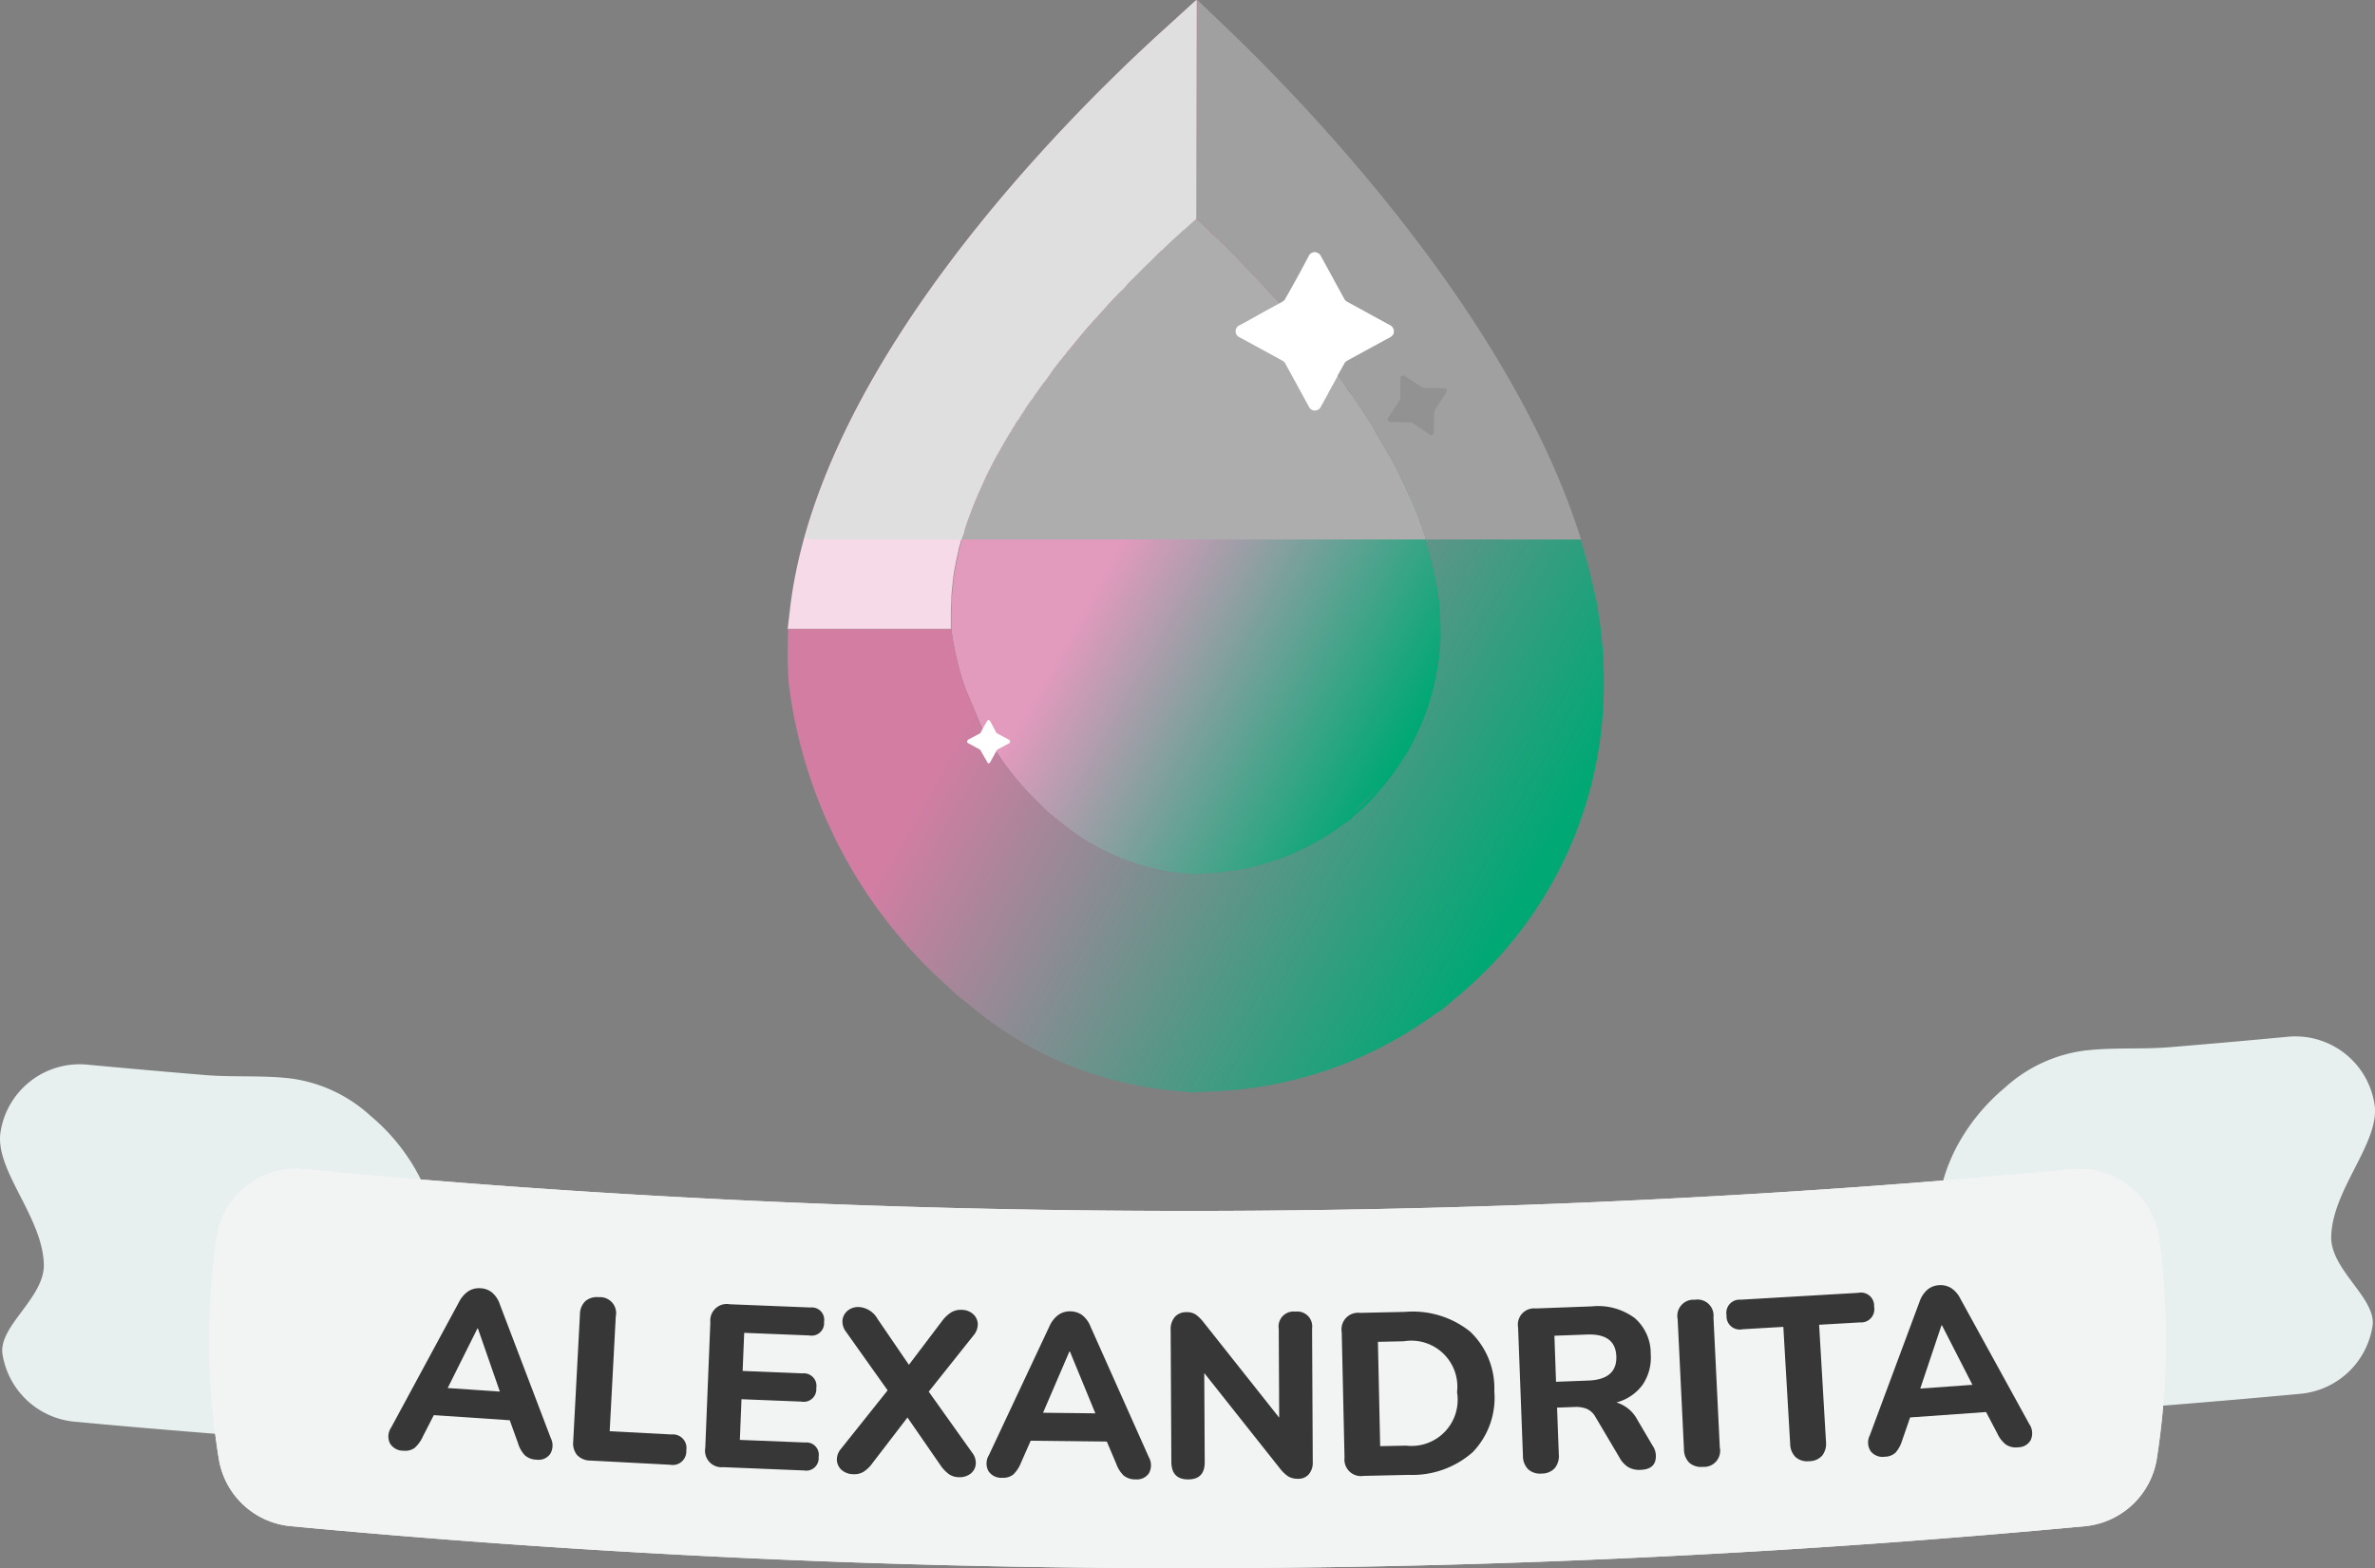 <svg xmlns="http://www.w3.org/2000/svg" xmlns:xlink="http://www.w3.org/1999/xlink" width="84.412" height="55.753" viewBox="0 0 84.412 55.753">
  <rect x="0" y="0" width="84.412" height="55.753" fill="#808080" stroke="none"/>
  <defs>
    <linearGradient id="linear-gradient" x1="0.157" y1="0.251" x2="0.933" y2="0.83" gradientUnits="objectBoundingBox">
      <stop offset="0.307" stop-color="#e29abd"/>
      <stop offset="0.98" stop-color="#00a874"/>
    </linearGradient>
    <linearGradient id="linear-gradient-2" x1="-0.07" y1="0.055" x2="1.07" y2="0.945" gradientUnits="objectBoundingBox">
      <stop offset="0.307" stop-color="#d9abbe"/>
      <stop offset="0.98" stop-color="#00a874"/>
    </linearGradient>
    <linearGradient id="linear-gradient-3" x1="0.123" y1="0.282" x2="0.895" y2="0.859" gradientUnits="objectBoundingBox">
      <stop offset="0.307" stop-color="#d47da3"/>
      <stop offset="0.98" stop-color="#00a874"/>
    </linearGradient>
    <linearGradient id="linear-gradient-4" x1="112.664" y1="-296.535" x2="112.664" y2="-296.535" gradientUnits="objectBoundingBox">
      <stop offset="0.307" stop-color="#ababab"/>
      <stop offset="0.98" stop-color="#aeaeae"/>
    </linearGradient>
    <linearGradient id="linear-gradient-5" x1="353.13" y1="-1035.616" x2="353.159" y2="-1035.627" gradientUnits="objectBoundingBox">
      <stop offset="0.307" stop-color="#b4b4b4"/>
      <stop offset="0.98" stop-color="#aeaeae"/>
    </linearGradient>
    <linearGradient id="linear-gradient-6" x1="135.792" y1="-170.414" x2="135.792" y2="-170.414" gradientUnits="objectBoundingBox">
      <stop offset="0.307" stop-color="#929292"/>
      <stop offset="0.98" stop-color="#aeaeae"/>
    </linearGradient>
    <linearGradient id="linear-gradient-7" x1="877.563" y1="-1552.355" x2="877.564" y2="-1552.355" xlink:href="#linear-gradient-6"/>
  </defs>
  <g id="Grupo_1826" data-name="Grupo 1826" transform="translate(-55 -191)">
    <g id="Grupo_1544" data-name="Grupo 1544" transform="translate(-7211 3689.096)">
      <g id="Grupo_1540" data-name="Grupo 1540" transform="translate(7211 -3688)">
        <g id="Grupo_1381" data-name="Grupo 1381" transform="translate(55 226.751)">
          <g id="Caminho_260" data-name="Caminho 260" transform="translate(0 0.992)">
            <path id="Caminho_2210" data-name="Caminho 2210" d="M-3327.14-3120.954v6.708q-2.355-.129-4.645-.289-2.633-.183-5.189-.4c-1.051-.087-2.088-.18-3.118-.276a2.862,2.862,0,0,1-2.558-2.392c-.163-1.005,1.51-2.011,1.468-3.216-.055-1.685-1.735-3.325-1.542-4.671a2.845,2.845,0,0,1,3.094-2.414q2.054.193,4.162.368c1.025.087,2.058,0,3.079.125a5.2,5.2,0,0,1,2.82,1.328,7.057,7.057,0,0,1,1.72,2.129,6.37,6.37,0,0,1,.368.867A6.522,6.522,0,0,1-3327.14-3120.954Z" transform="translate(3342.74 3127.916)" fill="#e8efef"/>
          </g>
          <g id="Caminho_260-2" data-name="Caminho 260" transform="translate(68.813 0)">
            <path id="Caminho_2211" data-name="Caminho 2211" d="M-3286.327-3121.767v6.708q2.354-.128,4.645-.289,2.635-.182,5.189-.4c1.051-.087,2.088-.18,3.119-.276a2.859,2.859,0,0,0,2.556-2.392c.164-1.005-1.51-2.01-1.466-3.216.053-1.684,1.735-3.326,1.541-4.67a2.845,2.845,0,0,0-3.093-2.414q-2.054.194-4.162.368c-1.025.087-2.058,0-3.079.126a5.2,5.2,0,0,0-2.82,1.328,7.048,7.048,0,0,0-1.72,2.129,6.447,6.447,0,0,0-.368.867A6.516,6.516,0,0,0-3286.327-3121.767Z" transform="translate(3286.327 3128.729)" fill="#e8efef"/>
          </g>
          <g id="Caminho_260-3" data-name="Caminho 260" transform="translate(7.438 4.706)">
            <path id="Caminho_261" data-name="Caminho 261" d="M-3267.42-3114.583a2.864,2.864,0,0,1-2.568,2.419c-9.622.9-20.146,1.479-31.451,1.492-11.635.015-22.446-.568-32.305-1.494a2.861,2.861,0,0,1-2.559-2.391,26.2,26.2,0,0,1-.324-3.324,26.126,26.126,0,0,1,.251-4.562,2.848,2.848,0,0,1,3.1-2.415c9.664.915,20.264,1.492,31.671,1.484,11.213-.008,21.64-.581,31.165-1.482a2.861,2.861,0,0,1,3.1,2.485,27.588,27.588,0,0,1,.228,4.479A27.46,27.46,0,0,1-3267.42-3114.583Z" transform="translate(3336.642 3124.872)" fill="#f5f2f7"/>
          </g>
          <g id="Caminho_260-4" data-name="Caminho 260" transform="translate(7.438 4.706)">
            <path id="Caminho_261-2" data-name="Caminho 261" d="M-3267.42-3114.583a2.864,2.864,0,0,1-2.568,2.419c-9.622.9-20.146,1.479-31.451,1.492-11.635.015-22.446-.568-32.305-1.494a2.861,2.861,0,0,1-2.559-2.391,26.2,26.2,0,0,1-.324-3.324,26.126,26.126,0,0,1,.251-4.562,2.848,2.848,0,0,1,3.1-2.415c9.664.915,20.264,1.492,31.671,1.484,11.213-.008,21.64-.581,31.165-1.482a2.861,2.861,0,0,1,3.1,2.485,27.588,27.588,0,0,1,.228,4.479A27.46,27.46,0,0,1-3267.42-3114.583Z" transform="translate(3336.642 3124.872)" fill="#f2f4f4"/>
          </g>
          <g id="Grupo_1380" data-name="Grupo 1380" transform="translate(13.802 8.84)">
            <g id="Grupo_1379" data-name="Grupo 1379">
              <path id="Caminho_2212" data-name="Caminho 2212" d="M-3330.892-3115.615a.543.543,0,0,1-.477-.263.565.565,0,0,1,.047-.565l2.411-4.461a1.013,1.013,0,0,1,.339-.386.708.708,0,0,1,.428-.1.7.7,0,0,1,.409.155.939.939,0,0,1,.277.427l1.807,4.746a.579.579,0,0,1-.027.572.507.507,0,0,1-.478.194.635.635,0,0,1-.422-.161,1.086,1.086,0,0,1-.239-.428l-.292-.812-2.7-.182-.391.765a1.193,1.193,0,0,1-.29.4A.573.573,0,0,1-3330.892-3115.615Zm2.635-4.348-1.058,2.121,1.854.126-.781-2.246Z" transform="translate(3331.425 3121.503)" fill="#373737"/>
              <path id="Caminho_2213" data-name="Caminho 2213" d="M-3325.423-3115.321a.653.653,0,0,1-.476-.194.66.66,0,0,1-.139-.489l.239-4.51a.66.66,0,0,1,.19-.472.635.635,0,0,1,.484-.143.567.567,0,0,1,.6.682l-.217,4.083,2.2.115a.482.482,0,0,1,.523.563.485.485,0,0,1-.579.514Z" transform="translate(3332.609 3121.56)" fill="#373737"/>
              <path id="Caminho_2214" data-name="Caminho 2214" d="M-3321.55-3115.131a.588.588,0,0,1-.639-.691l.18-4.463a.588.588,0,0,1,.692-.638l2.869.115a.439.439,0,0,1,.48.514.442.442,0,0,1-.521.48l-2.317-.093-.055,1.355,2.128.087a.446.446,0,0,1,.489.521.447.447,0,0,1-.529.482l-2.129-.085-.058,1.446,2.318.093a.44.44,0,0,1,.482.513.444.444,0,0,1-.522.481Z" transform="translate(3333.454 3121.605)" fill="#373737"/>
              <path id="Caminho_2215" data-name="Caminho 2215" d="M-3317.776-3114.9a.624.624,0,0,1-.4-.142.5.5,0,0,1-.177-.342.588.588,0,0,1,.144-.416l1.659-2.08-1.476-2.078a.6.6,0,0,1-.128-.427.52.52,0,0,1,.189-.333.593.593,0,0,1,.407-.124.827.827,0,0,1,.654.428l1.11,1.626,1.185-1.566a1.24,1.24,0,0,1,.321-.3.662.662,0,0,1,.365-.089.616.616,0,0,1,.4.142.5.5,0,0,1,.177.342.607.607,0,0,1-.151.425l-1.592,2,1.539,2.163a.592.592,0,0,1,.132.425.482.482,0,0,1-.189.332.636.636,0,0,1-.419.121.632.632,0,0,1-.347-.108,1.313,1.313,0,0,1-.307-.328l-1.165-1.686-1.244,1.622a1.158,1.158,0,0,1-.321.311A.642.642,0,0,1-3317.776-3114.9Z" transform="translate(3334.296 3121.623)" fill="#373737"/>
              <path id="Caminho_2216" data-name="Caminho 2216" d="M-3313.434-3114.8a.542.542,0,0,1-.492-.237.57.57,0,0,1,.015-.567l2.156-4.59a1,1,0,0,1,.318-.4.71.71,0,0,1,.421-.123.719.719,0,0,1,.418.132.965.965,0,0,1,.3.411l2.07,4.638a.582.582,0,0,1,.006.573.511.511,0,0,1-.468.22.647.647,0,0,1-.431-.137,1.08,1.08,0,0,1-.262-.415l-.337-.793-2.705-.03-.346.786a1.2,1.2,0,0,1-.268.412A.569.569,0,0,1-3313.434-3114.8Zm2.385-4.49-.937,2.178,1.859.021-.905-2.2Z" transform="translate(3335.256 3121.651)" fill="#373737"/>
              <path id="Caminho_2217" data-name="Caminho 2217" d="M-3308.006-3114.743c-.394,0-.593-.2-.6-.612l-.024-4.689a.676.676,0,0,1,.15-.478.534.534,0,0,1,.406-.167.583.583,0,0,1,.338.086,1.445,1.445,0,0,1,.281.281l2.682,3.384-.016-3.158a.531.531,0,0,1,.59-.612.53.53,0,0,1,.595.6l.024,4.746a.632.632,0,0,1-.138.433.475.475,0,0,1-.377.163.668.668,0,0,1-.367-.089,1.381,1.381,0,0,1-.292-.286l-2.682-3.383.016,3.158Q-3307.414-3114.744-3308.006-3114.743Z" transform="translate(3336.436 3121.652)" fill="#373737"/>
              <path id="Caminho_2218" data-name="Caminho 2218" d="M-3302.865-3114.87a.589.589,0,0,1-.681-.651l-.1-4.464a.589.589,0,0,1,.652-.681l1.6-.035a3.26,3.26,0,0,1,2.311.7,2.777,2.777,0,0,1,.861,2.125,2.786,2.786,0,0,1-.769,2.164,3.244,3.244,0,0,1-2.278.806Zm.586-1.057.922-.019a1.64,1.64,0,0,0,1.81-1.9,1.636,1.636,0,0,0-1.891-1.81l-.921.02Z" transform="translate(3337.531 3121.654)" fill="#373737"/>
              <path id="Caminho_2219" data-name="Caminho 2219" d="M-3297.668-3114.918a.626.626,0,0,1-.483-.155.673.673,0,0,1-.183-.479l-.172-4.561a.576.576,0,0,1,.626-.675l2-.074a2.176,2.176,0,0,1,1.514.412,1.66,1.66,0,0,1,.574,1.287,1.717,1.717,0,0,1-.292,1.093,1.673,1.673,0,0,1-.928.624,1.244,1.244,0,0,1,.739.606l.545.926a.655.655,0,0,1,.088.577q-.1.272-.509.287a.784.784,0,0,1-.448-.1.916.916,0,0,1-.309-.343l-.844-1.426a.669.669,0,0,0-.316-.3,1.035,1.035,0,0,0-.431-.066l-.624.023.062,1.66a.678.678,0,0,1-.143.49A.614.614,0,0,1-3297.668-3114.918Zm.51-3.263,1.143-.043q1.029-.038,1-.86t-1.057-.776l-1.143.042Z" transform="translate(3338.66 3121.619)" fill="#373737"/>
              <path id="Caminho_2220" data-name="Caminho 2220" d="M-3292.961-3115.113a.632.632,0,0,1-.485-.15.677.677,0,0,1-.187-.477l-.224-4.625a.574.574,0,0,1,.608-.689.571.571,0,0,1,.665.627l.225,4.625A.572.572,0,0,1-3292.961-3115.113Z" transform="translate(3339.682 3121.576)" fill="#373737"/>
              <path id="Caminho_2221" data-name="Caminho 2221" d="M-3289.492-3115.271a.633.633,0,0,1-.486-.144.676.676,0,0,1-.193-.476l-.243-4.155-1.453.085a.469.469,0,0,1-.565-.494.469.469,0,0,1,.5-.557l4.181-.244a.468.468,0,0,1,.563.494.469.469,0,0,1-.5.557l-1.454.084.244,4.155a.69.69,0,0,1-.133.494A.612.612,0,0,1-3289.492-3115.271Z" transform="translate(3339.995 3121.532)" fill="#373737"/>
              <path id="Caminho_2222" data-name="Caminho 2222" d="M-3287.707-3115.381a.541.541,0,0,1-.509-.194.562.562,0,0,1-.031-.567l1.768-4.752a1,1,0,0,1,.283-.428.7.7,0,0,1,.409-.157.715.715,0,0,1,.427.1.953.953,0,0,1,.333.384l2.447,4.452a.578.578,0,0,1,.052.569.509.509,0,0,1-.447.258.641.641,0,0,1-.44-.1,1.074,1.074,0,0,1-.3-.391l-.4-.762-2.7.192-.281.813a1.182,1.182,0,0,1-.232.433A.556.556,0,0,1-3287.707-3115.381Zm2.007-4.671-.754,2.248,1.854-.133-1.083-2.116Z" transform="translate(3340.902 3121.483)" fill="#373737"/>
            </g>
          </g>
        </g>
      </g>
    </g>
    <g id="Grupo_1825" data-name="Grupo 1825" transform="translate(357.012 -743)">
      <g id="Grupo_1824" data-name="Grupo 1824" transform="translate(3048.633 4099.933)">
        <path id="Caminho_1802" data-name="Caminho 1802" d="M-3299.237-3152.034v.01a.108.108,0,0,1-.02.052l-.414.621a.078.078,0,0,0-.011.052l-.01.735a.1.1,0,0,1-.1.1.1.1,0,0,1-.052-.021l-.6-.393v-.01l-.02-.011a.079.079,0,0,0-.052-.01l-.7-.02h-.03c-.052,0-.1-.042-.094-.094v-.01a.067.067,0,0,1,.01-.042l.011-.02.393-.59.01-.01a.168.168,0,0,0,.021-.052l.01-.745a.093.093,0,0,1,.093-.093.078.078,0,0,1,.052.01l.621.414c.021.01.031.02.052.02l.745.011a.093.093,0,0,1,.093.092Z" fill="#fff"/>
        <g id="Grupo_1377" data-name="Grupo 1377">
          <path id="Caminho_2209" data-name="Caminho 2209" d="M-3299.464-3144.294c0-.052-.011-.093-.011-.145-.01-.083-.021-.165-.031-.238s-.02-.135-.031-.207c-.019-.156-.051-.32-.083-.476a13.334,13.334,0,0,0-1-3.032c-.072-.176-.165-.352-.248-.528-.176-.372-.362-.724-.569-1.076-.1-.176-.206-.362-.32-.548-.134-.229-.269-.446-.4-.652l-.112-.173c-.267-.4-.547-.794-.845-1.2v-.016l-.006-.008.238-.425a.209.209,0,0,1,.093-.093l.052-.031.569-.311.932-.507a.379.379,0,0,0,.092-.093.247.247,0,0,0-.092-.31l-1.553-.849a.2.2,0,0,1-.093-.093l-.849-1.552a.239.239,0,0,0-.093-.083.23.23,0,0,0-.31.083l-.32.6-.332.6-.2.352a.2.2,0,0,1-.093.093l-.112.063,0,0h-.01c-.077-.093-.156-.182-.236-.269-.04-.042-.081-.086-.122-.127a2.038,2.038,0,0,0-.2-.228l-.455-.486c-.2-.2-.384-.393-.57-.59l-.256-.256c-.248-.248-.476-.455-.652-.631l-.228-.207-.206-.2v-.01l-.446.392c-.435.394-1.076.984-1.811,1.739a3.906,3.906,0,0,0-.279.3,3.612,3.612,0,0,0-.29.29c-.2.207-.393.424-.59.64l-.466.528c-.362.424-.734.879-1.1,1.343a4.009,4.009,0,0,0-.256.352,2.184,2.184,0,0,0-.134.186,2.631,2.631,0,0,0-.166.218c-.1.134-.2.269-.29.414a3.943,3.943,0,0,0-.289.424c-.073.1-.135.207-.2.311a.425.425,0,0,0-.082.114l-.032.064c-.02.01-.02.03-.03.051a2.447,2.447,0,0,0-.135.217.659.659,0,0,0-.073.1c-.144.248-.29.507-.424.756a1.622,1.622,0,0,0-.1.176c-.113.227-.237.448-.331.672-.01.01-.01.021-.02.042-.021.051-.052.1-.073.155-.227.5-.413.983-.576,1.459-.01.021-.01.041-.02.064a.827.827,0,0,0-.042.155l-.031.094a2.564,2.564,0,0,0-.083.289,2.091,2.091,0,0,0-.072.269c0,.021-.01.042-.01.064-.032.135-.064.256-.084.384a6.1,6.1,0,0,0-.1.611c0,.031-.011.064-.011.093v.052a3.349,3.349,0,0,0-.04.548c0,.064-.011.124-.011.186s-.011.135-.011.2v.64a11.1,11.1,0,0,0,.448,1.96c.117.32.327.782.5,1.211a4.161,4.161,0,0,0,.176.384l-.083.155a.022.022,0,0,1-.02.021l-.414.217-.01.011c-.011.01-.022.021-.022.031l0,.008a.056.056,0,0,0,.026.075l.124.064.3.165c.01.011.02.021.02.031l.238.414c0,.01.011.021.021.031a.064.064,0,0,0,.083-.031l.217-.393a10.18,10.18,0,0,0,1.48,1.8l.331.331.631.506a7.866,7.866,0,0,0,1.843,1.088l.217.094h.01a3.993,3.993,0,0,0,.384.134,4.459,4.459,0,0,0,.539.156,5.5,5.5,0,0,0,1.1.2,1.173,1.173,0,0,0,.2.02l.373.042v-.02l.362-.022a1.991,1.991,0,0,0,.256-.01,4.831,4.831,0,0,0,.549-.064,5.318,5.318,0,0,0,.589-.093,10.335,10.335,0,0,0,1.108-.31,8.256,8.256,0,0,0,1.107-.477c.145-.072.28-.144.414-.227a7.289,7.289,0,0,0,.818-.539l.331-.227-.011-.021.042-.041a5.659,5.659,0,0,0,.59-.528,3.993,3.993,0,0,0,.351-.393,9.815,9.815,0,0,0,1.024-1.418,8.633,8.633,0,0,0,.87-2.122c.039-.144.072-.279.1-.424s.062-.32.093-.476a7.691,7.691,0,0,0,.1-1.314v-.064c0-.166-.01-.331-.02-.5Zm-10.356,9.048a7.659,7.659,0,0,0,1.1.2A5.443,5.443,0,0,1-3309.82-3135.246Zm7.823-2.318a6.019,6.019,0,0,1-.59.528l.31-.28h0a8.883,8.883,0,0,0,.63-.641A4.236,4.236,0,0,1-3302-3137.564Zm2.443-4.833a9.19,9.19,0,0,0,.092-1.315h.011A7.932,7.932,0,0,1-3299.554-3142.4Zm.092-1.377-.01-.5c.01.165.021.331.021.5Z" fill="url(#linear-gradient)"/>
        </g>
        <g id="Grupo_997" data-name="Grupo 997">
          <path id="Caminho_1793" data-name="Caminho 1793" d="M-3308.128-3165.933l-.011,7.771-.448.394c-.434.393-1.076.983-1.811,1.738-.1.095-.191.2-.279.3s-.2.189-.289.29c-.2.208-.394.425-.59.64l-.466.528c-.362.424-.735.879-1.1,1.344a3.867,3.867,0,0,0-.256.352,1.974,1.974,0,0,0-.134.186,2.439,2.439,0,0,0-.166.218c-.1.134-.2.268-.29.414a3.735,3.735,0,0,0-.29.424c-.072.1-.134.207-.2.31a.433.433,0,0,0-.083.114l-.031.064c-.021.01-.021.031-.031.052a2.252,2.252,0,0,0-.135.217.674.674,0,0,0-.072.1c-.145.248-.29.506-.425.755a1.717,1.717,0,0,0-.1.176c-.113.227-.238.448-.331.673-.01.01-.01.02-.021.041-.021.052-.051.1-.072.155a15.332,15.332,0,0,0-.576,1.459c-.011.021-.011.042-.021.064a.773.773,0,0,0-.041.156l-.032.093a2.456,2.456,0,0,0-.082.289,1.933,1.933,0,0,0-.073.27c0,.02-.01.041-.01.064-.031.134-.064.256-.083.384a5.688,5.688,0,0,0-.1.611c0,.031-.011.064-.011.093v.052a3.237,3.237,0,0,0-.041.548c0,.064-.01.124-.01.186s-.011.135-.011.2v.639h-5.8l.083-.713c1.014-8.639,9.675-17.335,13.36-20.669Z" fill="#f7dae8"/>
        </g>
        <path id="Caminho_1795" data-name="Caminho 1795" d="M-3305.549-3155.552c.124.124.238.256.351.393h.011C-3305.3-3155.294-3305.425-3155.428-3305.549-3155.552Zm2.431,2.949v.021c.342.465.662.92.963,1.376q-.467-.729-.963-1.4Z" fill="url(#linear-gradient-2)"/>
        <path id="Caminho_1796" data-name="Caminho 1796" d="M-3293.783-3143.8l-.082-.548h.01l-.176-.786c-1.884-8.373-9.708-16.61-12.99-19.756l-1.088-1.045-.01,7.772v.01l.206.2.228.207c.176.176.4.384.652.631l.256.256c.186.2.373.394.57.59l.455.486a2.04,2.04,0,0,1,.2.228c.124.124.248.256.362.393l.114-.064a.2.2,0,0,0,.093-.093l.2-.352.332-.6.32-.6a.23.23,0,0,1,.31-.083.242.242,0,0,1,.093.083l.849,1.552a.2.2,0,0,0,.093.093l1.553.849a.248.248,0,0,1,.092.31.4.4,0,0,1-.092.094l-.932.506-.569.311-.052.031a.209.209,0,0,0-.093.093l-.238.425q.5.667.963,1.4c.134.206.269.423.4.652.114.186.218.372.32.548.207.352.393.7.569,1.076.083.176.176.352.248.528a13.346,13.346,0,0,1,1,3.032c.031.156.064.32.083.476.01.073.021.135.031.208s.021.154.031.237c0,.052.011.093.011.145l.01.176c.01.166.02.331.02.5v.064a7.714,7.714,0,0,1-.1,1.314c-.031.156-.064.32-.093.476s-.064.28-.1.424a8.665,8.665,0,0,1-.87,2.122,9.751,9.751,0,0,1-1.024,1.418,4.086,4.086,0,0,1-.351.393,5.648,5.648,0,0,1-.59.528l-.042.041.011.021-.331.227a7.231,7.231,0,0,1-.818.539c-.134.083-.269.155-.414.227a8.15,8.15,0,0,1-1.107.477,10.319,10.319,0,0,1-1.108.31,5.314,5.314,0,0,1-.589.093,4.836,4.836,0,0,1-.549.064,2.192,2.192,0,0,1-.256.011l-.362.021v.02l-.373-.041a1.287,1.287,0,0,1-.2-.021,5.537,5.537,0,0,1-1.1-.2,4.6,4.6,0,0,1-.538-.156,4.062,4.062,0,0,1-.384-.134h-.01l-.217-.094a7.861,7.861,0,0,1-1.843-1.088l-.631-.506-.331-.331a10.187,10.187,0,0,1-1.48-1.8l-.217.393a.064.064,0,0,1-.083.031c-.011-.01-.021-.021-.021-.031l-.238-.414c0-.01-.01-.02-.02-.031l-.3-.165-.125-.064a.058.058,0,0,1-.026-.075l0-.008c0-.01.011-.021.021-.031l.011-.011.414-.217a.022.022,0,0,0,.02-.021l.083-.155a4.161,4.161,0,0,1-.176-.384c-.17-.429-.381-.891-.5-1.211a11,11,0,0,1-.448-1.96c-1.915,0-3.887-.006-5.8-.006l-.011.631a12.31,12.31,0,0,0,.042,1.356,17.284,17.284,0,0,0,5.464,10.556l.652.6.01-.01.373.3a13.063,13.063,0,0,0,7.286,2.99l.7.064v-.021l.672-.031a14.335,14.335,0,0,0,7.545-2.559l.434-.3.01.011.652-.549a14.394,14.394,0,0,0,5.164-11.083A15.555,15.555,0,0,0-3293.783-3143.8Zm-5.454-8.227a.108.108,0,0,1-.02.052l-.414.621a.078.078,0,0,0-.011.052l-.01.735a.1.1,0,0,1-.1.1.1.1,0,0,1-.052-.021l-.6-.393v-.01l-.02-.011a.079.079,0,0,0-.052-.01l-.7-.02h-.03c-.052,0-.1-.042-.094-.094v-.01a.067.067,0,0,1,.01-.042l.011-.02.393-.59.01-.01a.168.168,0,0,0,.021-.052l.01-.745a.093.093,0,0,1,.093-.093.078.078,0,0,1,.052.01l.621.414c.021.01.031.02.052.02l.745.011a.093.093,0,0,1,.093.092h0Z" fill="url(#linear-gradient-3)"/>
        <path id="Caminho_1803" data-name="Caminho 1803" d="M-3314.748-3139.533l-.021.021-.424.227-.031.031-.011.021-.217.393a.064.064,0,0,1-.083.032c-.01-.011-.02-.022-.02-.032l-.238-.414c0-.01-.011-.02-.021-.03l-.3-.166-.124-.064a.057.057,0,0,1-.026-.075l0-.008c0-.01.011-.021.021-.031l.01-.01.414-.218a.022.022,0,0,0,.021-.02l.082-.156.011-.02.145-.249a.053.053,0,0,1,.071-.027l.011.007a.022.022,0,0,1,.021.02l.228.425c.01.01.021.02.031.02l.424.228A.1.1,0,0,1-3314.748-3139.533Z" fill="#fff"/>
        <path id="Caminho_1801" data-name="Caminho 1801" d="M-3301.14-3154.054a.4.4,0,0,1-.093.094l-.932.506-.568.311-.052.031a.2.2,0,0,0-.094.094l-.238.424v.02l-.331.6v.011l-.279.5a.216.216,0,0,1-.114.1.221.221,0,0,1-.2-.01.2.2,0,0,1-.092-.093l-.611-1.118-.238-.435a.209.209,0,0,0-.093-.093l-.166-.093-1.387-.755a.235.235,0,0,1-.093-.311.209.209,0,0,1,.093-.093l.269-.145.59-.331.57-.311h.01l.114-.064a.2.2,0,0,0,.093-.093l.2-.351.331-.6.32-.6a.232.232,0,0,1,.311-.083.24.24,0,0,1,.093.083l.849,1.553a.2.2,0,0,0,.093.092l1.553.849A.249.249,0,0,1-3301.14-3154.054Z" fill="#fff"/>
      </g>
      <g id="Grupo_1808" data-name="Grupo 1808" transform="translate(4256.982 -1903.326)">
        <g id="Grupo_1378" data-name="Grupo 1378">
          <path id="Caminho_1802-2" data-name="Caminho 1802" d="M-4507.57,2851.227v.01a.11.11,0,0,1-.02.052l-.414.621a.074.074,0,0,0-.011.052l-.01.736a.1.1,0,0,1-.1.1h0a.108.108,0,0,1-.052-.021l-.6-.393v-.01l-.02-.011a.075.075,0,0,0-.052-.01l-.7-.02h-.03a.091.091,0,0,1-.094-.086v-.018a.063.063,0,0,1,.01-.042l.011-.02.393-.591.01-.01a.219.219,0,0,0,.021-.052l.009-.745a.094.094,0,0,1,.093-.093h0a.084.084,0,0,1,.052.01l.621.414c.021.01.031.02.052.02l.745.011a.094.094,0,0,1,.093.092Z" fill="#fff"/>
          <g id="Grupo_1377-2" data-name="Grupo 1377">
            <path id="Caminho_13717" data-name="Caminho 13717" d="M-4508.36,2856.356a11.993,11.993,0,0,0-.59-1.5c-.07-.169-.16-.35-.25-.53a11.066,11.066,0,0,0-.57-1.07c-.1-.18-.21-.35-.32-.539v-.01c-.13-.23-.26-.451-.4-.651a2.754,2.754,0,0,0-.19-.289c-.11-.161-.22-.32-.33-.48-.07-.09-.14-.191-.22-.29a2.65,2.65,0,0,0-.22-.3v-.041l.24-.409v-.011a.144.144,0,0,1,.09-.08v-.01l.05-.03.57-.31.93-.51.01-.009a.635.635,0,0,0,.08-.08.255.255,0,0,0-.09-.311l-.54-.3-1.01-.55c-.02-.009-.03-.02-.05-.029l-.01-.011a.1.1,0,0,1-.04-.049l-.54-1.01-.3-.541v-.01l-.02-.02-.02-.02a.211.211,0,0,0-.05-.03.01.01,0,0,0-.01-.01.216.216,0,0,0-.22,0,.177.177,0,0,0-.08.07l-.32.6-.33.6-.2.361-.01.01a.126.126,0,0,1-.06.06c-.01.02-.02.02-.03.029l-.11.06h-.01a3.16,3.16,0,0,0-.24-.27c.01-.01,0-.01-.02-.02l-.1-.1a2.112,2.112,0,0,0-.2-.231l-.46-.489c-.2-.2-.38-.391-.57-.591l-.25-.25c-.25-.25-.48-.459-.66-.63l-.22-.21-.21-.2v-.01l-.45.391h-.01c-.11.1-.23.21-.36.329s-.27.26-.42.4c-.01-.01-.01,0-.01,0-.15.149-.31.31-.48.47s-.35.349-.53.539a3.864,3.864,0,0,0-.27.3,2.63,2.63,0,0,0-.29.289c-.21.211-.4.421-.59.641l-.47.53c-.36.419-.73.879-1.1,1.339-.09.111-.18.23-.26.351a2.178,2.178,0,0,0-.13.189,2,2,0,0,0-.17.22c-.1.131-.2.27-.29.41s-.2.281-.29.431c-.07.1-.13.2-.2.31a.411.411,0,0,0-.08.109l-.03.06c-.02.01-.02.031-.03.061-.05.069-.09.139-.14.21-.02.03-.05.069-.07.1-.14.25-.29.509-.42.759a1,1,0,0,0-.1.181,5.88,5.88,0,0,0-.33.669c-.01.01-.01.02-.02.041-.02.049-.06.1-.08.149-.22.5-.41.99-.57,1.46a.545.545,0,0,0-.02.07.914.914,0,0,0-.05.151l-.03.1c-.01.04-.03.091-.04.14h16.47A.878.878,0,0,0-4508.36,2856.356Z" fill="url(#linear-gradient-4)"/>
          </g>
          <g id="Grupo_997-2" data-name="Grupo 997">
            <path id="Caminho_13718" data-name="Caminho 13718" d="M-4517.54,2838.316c-3.327,3.005-10.694,10.387-12.842,18.141.094.016.188.031.28.049h5.292a.935.935,0,0,1,.05-.15l.03-.089a.745.745,0,0,1,.04-.161c.01-.02.01-.04.02-.06a14.237,14.237,0,0,1,.58-1.46c.02-.06.05-.1.07-.16.01-.02.01-.03.02-.04.09-.22.22-.439.33-.669.03-.061.07-.121.1-.18.14-.25.28-.5.43-.75a.355.355,0,0,1,.07-.1,1.511,1.511,0,0,1,.13-.22c.01-.02.01-.041.03-.051l.03-.06a1.216,1.216,0,0,1,.09-.12c.06-.1.13-.21.2-.31a3.063,3.063,0,0,1,.29-.42c.09-.15.19-.279.29-.42.05-.069.11-.149.16-.21s.09-.129.14-.189c.08-.121.16-.24.25-.351.37-.47.74-.92,1.1-1.35l.47-.519c.2-.22.39-.441.59-.641.09-.109.2-.19.29-.289a2.566,2.566,0,0,1,.28-.3c.19-.19.37-.38.54-.539s.33-.331.48-.47c0,0,0-.01.01,0,.15-.151.29-.28.42-.4s.25-.23.36-.329h.01l.44-.4.01-7.77Z" fill="#dfdfdf"/>
          </g>
          <path id="Caminho_1795-2" data-name="Caminho 1795" d="M-4510.96,2851.336c-.02-.02-.03-.04-.05-.049.11.16.22.319.33.48C-4510.77,2851.616-4510.86,2851.477-4510.96,2851.336Zm-.49-.67v.021c.08.109.16.209.22.31.08.1.15.2.22.29-.14-.211-.28-.421-.43-.621Zm-2.32-2.83a3.16,3.16,0,0,1,.24.27h.01v-.01A3.143,3.143,0,0,0-4513.77,2847.836Z" fill="url(#linear-gradient-5)"/>
          <path id="Caminho_13719" data-name="Caminho 13719" d="M-4502.8,2856.506c-2.44-7.789-9.48-15.19-12.55-18.14l-1.09-1.04-.01,7.77v.01l.2.2.23.211c.18.17.4.379.65.629v.01l.25.25h.01c.19.2.37.39.57.591l.46.48a1.971,1.971,0,0,1,.2.23v.01c.13.119.24.25.36.379l.11-.059c.01,0,.02-.011.03-.02a.126.126,0,0,0,.06-.06h.01v-.01l.2-.361.33-.6.32-.6a.177.177,0,0,1,.08-.07.218.218,0,0,1,.23-.01.231.231,0,0,1,.05.05l.02.02c.01,0,.02,0,.02.01v.01l.3.551.55,1.01a.244.244,0,0,0,.09.08l1.56.849v.01a.253.253,0,0,1,.09.3l-.01.01a.635.635,0,0,1-.08.08l-.01.009-.93.5-.57.31-.05.03v.01a.143.143,0,0,0-.09.081v.009l-.24.42v.01h.01c.16.22.33.44.48.67.1.141.19.28.28.431a2.754,2.754,0,0,1,.19.289c.14.2.27.421.4.651v.01c.12.189.22.359.32.539a11.066,11.066,0,0,1,.57,1.07c.09.18.18.361.25.53a11.993,11.993,0,0,1,.59,1.5c.024.068.042.135.062.2l.012,0a.472.472,0,0,0-.014-.05Z" fill="url(#linear-gradient-6)"/>
          <path id="Caminho_13720" data-name="Caminho 13720" d="M-4508.85,2852.346l-.7-.02h-.05a.076.076,0,0,1-.07-.079v-.02c-.01-.02,0-.03.01-.04l.01-.021.39-.59.01-.01a.188.188,0,0,0,.02-.049l.01-.75a.091.091,0,0,1,.09-.091h.02a.034.034,0,0,1,.03.011l.63.409c.02.01.03.02.05.02l.74.01a.071.071,0,0,1,.06.03.073.073,0,0,1,.03.061v.019a.112.112,0,0,1-.02.051l-.41.619a.112.112,0,0,0-.02.051l-.01.74a.1.1,0,0,1-.1.1.14.14,0,0,1-.05-.02l-.6-.4v-.01l-.02-.01a.019.019,0,0,0-.03,0A.034.034,0,0,0-4508.85,2852.346Z" fill="url(#linear-gradient-7)"/>
          <path id="Caminho_1801-13" data-name="Caminho 1801-13" d="M-4509.473,2849.211a.354.354,0,0,1-.093.094l-.932.507-.568.311-.051.031a.2.2,0,0,0-.095.094l-.237.424v.02l-.332.6v.011l-.278.5a.214.214,0,0,1-.114.1.222.222,0,0,1-.2-.01.193.193,0,0,1-.092-.093l-.611-1.118-.238-.435a.2.2,0,0,0-.093-.093l-.166-.093-1.387-.755a.235.235,0,0,1-.093-.311.215.215,0,0,1,.093-.093l.269-.145.59-.331.57-.311h.01l.113-.064a.188.188,0,0,0,.093-.093l.2-.351.332-.6.319-.6a.229.229,0,0,1,.311-.083.228.228,0,0,1,.093.083l.849,1.553a.211.211,0,0,0,.093.092l1.553.849A.248.248,0,0,1-4509.473,2849.211Z" fill="#fff"/>
        </g>
        <g id="Grupo_1378-3" data-name="Grupo 1378-3">
          <g id="Grupo_997-3" data-name="Grupo 997-3">
            <path id="Caminho_13721" data-name="Caminho 13721" d="M-4524.8,2856.506c-.01.02-.01.031-.02.05a.448.448,0,0,0,.01-.05Z" fill="#f7dae8"/>
          </g>
        </g>
      </g>
    </g>
  </g>
</svg>
